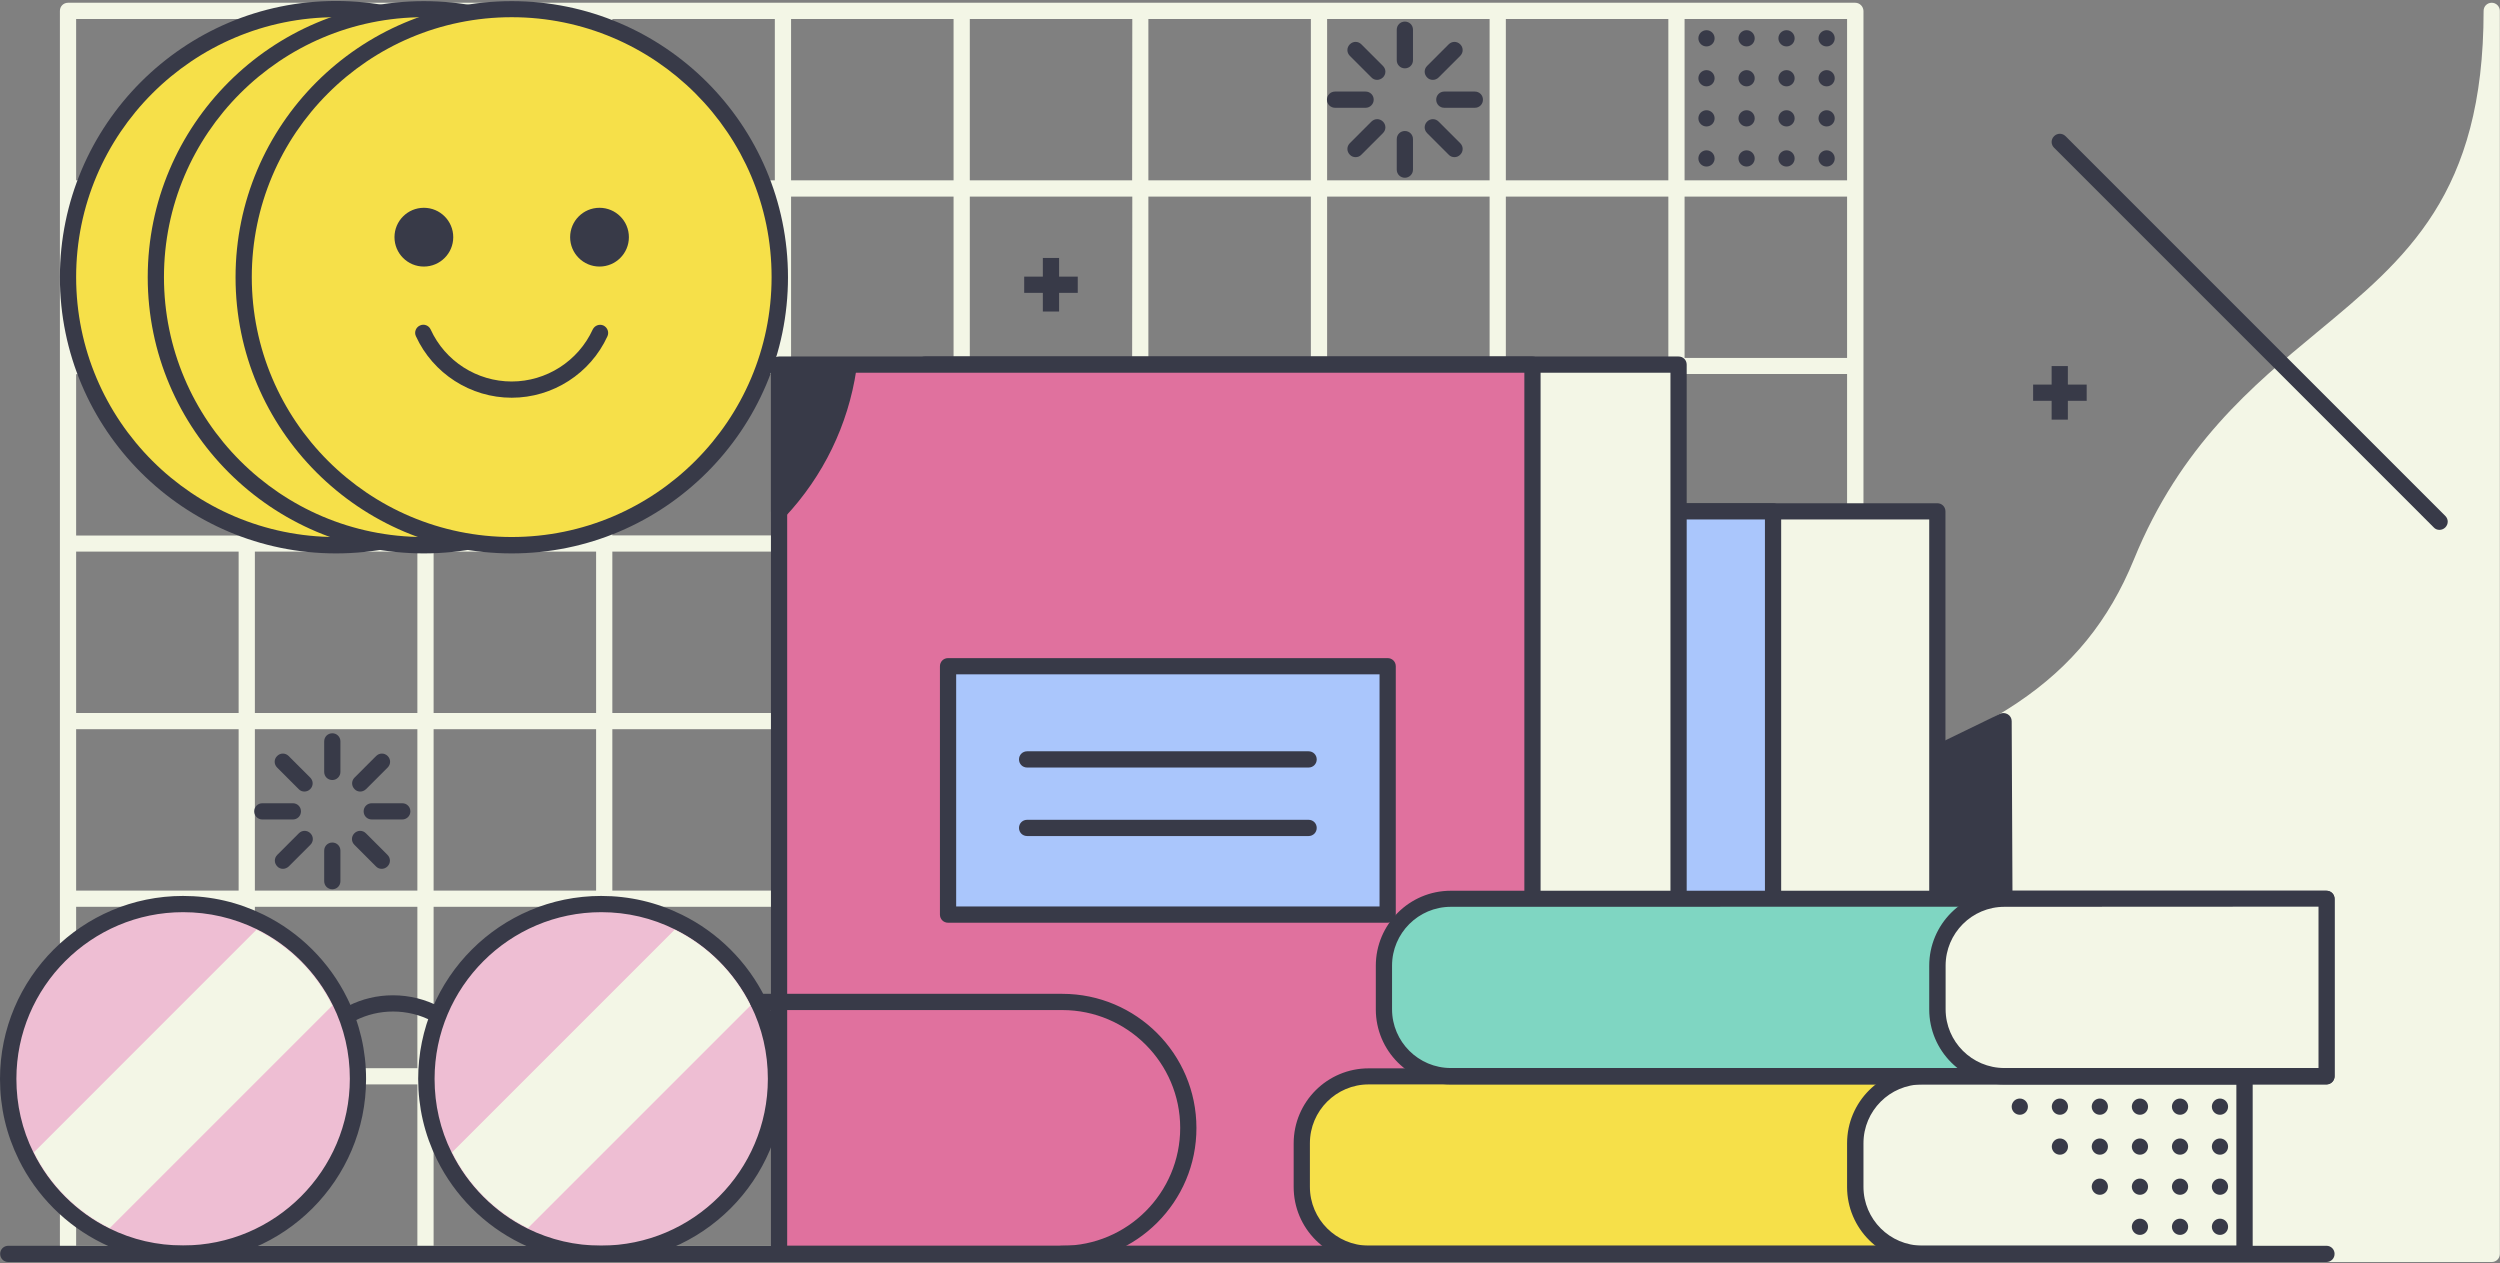 <?xml version="1.0" encoding="UTF-8"?>
<svg width="1540px" height="778px" viewBox="0 0 1540 778" version="1.1" xmlns="http://www.w3.org/2000/svg" xmlns:xlink="http://www.w3.org/1999/xlink">
    <rect x="0" y="0" width="1540" height="778" fill="#808080" stroke="none"/>
    <!-- Generator: Sketch 59.1 (86144) - https://sketch.com -->
    <title>library</title>
    <desc>Created with Sketch.</desc>
    <g id="Page-1" stroke="none" stroke-width="1" fill="none" fill-rule="evenodd">
        <g id="library" transform="translate(-190, -151)">
            <g id="Group" transform="translate(190, 151)">
                <path d="M1534.9,1.7 C1532.1,1.7 1529.9,3.9 1529.9,6.7 C1529.9,119.8 1482.4,159.1 1427.3,204.7 C1387.8,237.4 1343.1,274.4 1314.5,344.6 C1299.1,382.3 1276.3,410.4 1242.6,433 C1212.7,453.1 1177.5,466.2 1143.5,479 C1043,516.6 939,555.6 939,772.4 C939,775.2 941.2,777.4 944,777.4 L1534.9,777.4 C1537.7,777.4 1539.9,775.2 1539.9,772.4 L1539.9,6.7 C1539.9,4 1537.7,1.7 1534.9,1.7 Z" id="Path" fill="#F3F6E6" fill-rule="nonzero"></path>
                <path d="M1239.2,444.2 C1239.2,442.5 1238.3,440.9 1236.8,440 C1235.3,439.1 1233.5,439 1232,439.7 L1180.3,464.8 C1178.6,465.6 1177.5,467.4 1177.5,469.3 L1177.5,556.9 C1177.5,558.3 1178.1,559.6 1179.1,560.5 C1180,561.4 1181.3,561.9 1182.5,561.9 C1182.6,561.9 1182.7,561.9 1182.8,561.9 L1235,558.6 C1237.6,558.4 1239.7,556.2 1239.7,553.6 L1239.2,444.2 Z" id="Path" fill="#383A48" fill-rule="nonzero"></path>
                <path d="M1142.8,1.7 L1032.7,1.7 L922.6,1.7 L812.5,1.7 L702.4,1.7 L592.4,1.7 L482.3,1.7 L372.2,1.7 L262.1,1.7 L152,1.7 L41.9,1.7 C39.1,1.7 36.9,3.9 36.9,6.7 L36.9,116.1 L36.9,225.5 L36.9,334.9 L36.9,444.3 L36.9,553.7 L36.9,663 L36.9,772.4 C36.9,775.2 39.1,777.4 41.9,777.4 L152,777.4 L262.1,777.4 L372.2,777.4 L482.3,777.4 L592.4,777.4 L702.5,777.4 L812.6,777.4 L922.7,777.4 L1032.8,777.4 L1142.9,777.4 C1145.7,777.4 1147.9,775.2 1147.9,772.4 L1147.9,663 L1147.9,553.6 L1147.9,444.2 L1147.9,334.8 L1147.9,225.5 L1147.9,116.1 L1147.9,6.7 C1147.8,4 1145.6,1.7 1142.8,1.7 Z M1137.8,220.5 L1037.7,220.5 L1037.7,121.1 L1137.8,121.1 L1137.8,220.5 Z M1137.8,329.8 L1037.7,329.8 L1037.7,230.4 L1137.8,230.4 L1137.8,329.8 Z M1137.8,439.2 L1037.7,439.2 L1037.7,339.8 L1137.8,339.8 L1137.8,439.2 Z M1137.8,548.6 L1037.7,548.6 L1037.7,449.2 L1137.8,449.2 L1137.8,548.6 Z M46.9,449.2 L147,449.2 L147,548.6 L46.9,548.6 L46.9,449.2 Z M46.9,339.8 L147,339.8 L147,439.2 L46.9,439.2 L46.9,339.8 Z M46.9,230.5 L147,230.5 L147,329.9 L46.9,329.9 L46.9,230.5 Z M157,339.8 L257.1,339.8 L257.1,439.2 L157,439.2 L157,339.8 Z M267.1,339.8 L367.2,339.8 L367.2,439.2 L267.1,439.2 L267.1,339.8 Z M377.2,339.8 L477.3,339.8 L477.3,439.2 L377.2,439.2 L377.2,339.8 Z M487.3,339.8 L587.4,339.8 L587.4,439.2 L487.3,439.2 L487.3,339.8 Z M597.4,339.8 L697.5,339.8 L697.5,439.2 L597.4,439.2 L597.4,339.8 Z M707.4,339.8 L807.5,339.8 L807.5,439.2 L707.4,439.2 L707.4,339.8 Z M817.5,339.8 L917.6,339.8 L917.6,439.2 L817.5,439.2 L817.5,339.8 L817.5,339.8 Z M927.6,339.8 L1027.7,339.8 L1027.7,439.2 L927.6,439.2 L927.6,339.8 Z M1027.7,329.8 L927.6,329.8 L927.6,230.4 L1027.7,230.4 L1027.7,329.8 Z M917.6,329.8 L817.5,329.8 L817.5,230.4 L917.6,230.4 L917.6,329.8 Z M807.5,329.8 L707.4,329.8 L707.4,230.4 L807.5,230.4 L807.5,329.8 Z M697.4,329.8 L597.4,329.8 L597.4,230.4 L697.5,230.4 L697.4,329.8 L697.4,329.8 Z M587.4,329.8 L487.3,329.8 L487.3,230.4 L587.4,230.4 L587.4,329.8 L587.4,329.8 Z M477.3,329.8 L377.2,329.8 L377.2,230.4 L477.3,230.4 L477.3,329.8 L477.3,329.8 Z M367.2,329.8 L267.1,329.8 L267.1,230.4 L367.2,230.4 L367.2,329.8 Z M257.1,329.8 L157,329.8 L157,230.4 L257.1,230.4 L257.1,329.8 Z M157,449.2 L257.1,449.2 L257.1,548.6 L157,548.6 L157,449.2 Z M267.1,449.2 L367.2,449.2 L367.2,548.6 L267.1,548.6 L267.1,449.2 Z M377.2,449.2 L477.3,449.2 L477.3,548.6 L377.2,548.6 L377.2,449.2 Z M487.3,449.2 L587.4,449.2 L587.4,548.6 L487.3,548.6 L487.3,449.2 Z M597.4,449.2 L697.5,449.2 L697.5,548.6 L597.4,548.6 L597.4,449.2 Z M707.4,449.2 L807.5,449.2 L807.5,548.6 L707.4,548.6 L707.4,449.2 Z M817.5,449.2 L917.6,449.2 L917.6,548.6 L817.5,548.6 L817.5,449.2 L817.5,449.2 Z M927.6,449.2 L1027.7,449.2 L1027.7,548.6 L927.6,548.6 L927.6,449.2 Z M1027.7,220.5 L927.6,220.5 L927.6,121.1 L1027.7,121.1 L1027.7,220.5 Z M917.6,220.5 L817.5,220.5 L817.5,121.1 L917.6,121.1 L917.6,220.5 Z M807.5,220.5 L707.4,220.5 L707.4,121.1 L807.5,121.1 L807.5,220.5 Z M697.4,220.5 L597.4,220.5 L597.4,121.1 L697.5,121.1 L697.4,220.5 L697.4,220.5 Z M587.4,220.5 L487.3,220.5 L487.3,121.1 L587.4,121.1 L587.4,220.5 L587.4,220.5 Z M477.3,220.5 L377.2,220.5 L377.2,121.1 L477.3,121.1 L477.3,220.5 L477.3,220.5 Z M367.2,220.5 L267.1,220.5 L267.1,121.1 L367.2,121.1 L367.2,220.5 Z M257.1,220.5 L157,220.5 L157,121.1 L257.1,121.1 L257.1,220.5 Z M147,220.5 L46.9,220.5 L46.9,121.1 L147,121.1 L147,220.5 Z M46.9,558.6 L147,558.6 L147,658 L46.9,658 L46.9,558.6 Z M157,558.6 L257.1,558.6 L257.1,658 L157,658 L157,558.6 Z M267.1,558.6 L367.2,558.6 L367.2,658 L267.1,658 L267.1,558.6 Z M377.2,558.6 L477.3,558.6 L477.3,658 L377.2,658 L377.2,558.6 Z M487.3,558.6 L587.4,558.6 L587.4,658 L487.3,658 L487.3,558.6 Z M597.4,558.6 L697.5,558.6 L697.5,658 L597.4,658 L597.4,558.6 Z M707.4,558.6 L807.5,558.6 L807.5,658 L707.4,658 L707.4,558.6 Z M817.5,558.6 L917.6,558.6 L917.6,658 L817.5,658 L817.5,558.6 L817.5,558.6 Z M927.6,558.6 L1027.7,558.6 L1027.7,658 L927.6,658 L927.6,558.6 Z M1037.7,558.6 L1137.8,558.6 L1137.8,658 L1037.7,658 L1037.7,558.6 Z M1137.8,111.1 L1037.7,111.1 L1037.7,11.7 L1137.8,11.7 L1137.8,111.1 Z M1027.7,111.1 L927.6,111.1 L927.6,11.7 L1027.7,11.7 L1027.7,111.1 Z M917.6,111.1 L817.5,111.1 L817.5,11.7 L917.6,11.7 L917.6,111.1 Z M807.5,111.1 L707.4,111.1 L707.4,11.7 L807.5,11.7 L807.5,111.1 Z M697.4,111.1 L597.4,111.1 L597.4,11.7 L697.5,11.7 L697.4,111.1 L697.4,111.1 Z M587.4,111.1 L487.3,111.1 L487.3,11.7 L587.4,11.7 L587.4,111.1 L587.4,111.1 Z M477.3,111.1 L377.2,111.1 L377.2,11.7 L477.3,11.7 L477.3,111.1 L477.3,111.1 Z M367.2,111.1 L267.1,111.1 L267.1,11.7 L367.2,11.7 L367.2,111.1 Z M257.1,111.1 L157,111.1 L157,11.7 L257.1,11.7 L257.1,111.1 Z M46.9,11.7 L147,11.7 L147,111.1 L46.9,111.1 L46.9,11.7 Z M46.9,668 L147,668 L147,767.4 L46.9,767.4 L46.9,668 Z M157,668 L257.1,668 L257.1,767.4 L157,767.4 L157,668 Z M267.1,668 L367.2,668 L367.2,767.4 L267.1,767.4 L267.1,668 Z M377.2,668 L477.3,668 L477.3,767.4 L377.2,767.4 L377.2,668 Z M487.3,668 L587.4,668 L587.4,767.4 L487.3,767.4 L487.3,668 Z M597.4,668 L697.5,668 L697.5,767.4 L597.4,767.4 L597.4,668 Z M707.4,668 L807.5,668 L807.5,767.4 L707.4,767.4 L707.4,668 Z M817.5,668 L917.6,668 L917.6,767.4 L817.5,767.4 L817.5,668 L817.5,668 Z M927.6,668 L1027.7,668 L1027.7,767.4 L927.6,767.4 L927.6,668 Z M1137.8,767.4 L1037.7,767.4 L1037.7,668 L1137.8,668 L1137.8,767.4 Z" id="Shape" fill="#F3F6E6" fill-rule="nonzero"></path>
                <g transform="translate(611, 310)" fill-rule="nonzero">
                    <g transform="translate(90, 0)">
                        <rect id="Rectangle" fill="#F3F6E6" x="5.8" y="5" width="486.6" height="457.3"></rect>
                        <path d="M492.4,467.4 L5.8,467.4 C3,467.4 0.8,465.2 0.8,462.4 L0.8,5 C0.8,2.2 3,0 5.8,0 L492.4,0 C495.2,0 497.4,2.2 497.4,5 L497.4,462.3 C497.4,465.1 495.2,467.4 492.4,467.4 Z M10.8,457.4 L487.4,457.4 L487.4,10 L10.8,10 L10.8,457.4 Z" id="Shape" fill="#383A48"></path>
                    </g>
                    <g>
                        <rect id="Rectangle" fill="#AAC6FC" x="5.9" y="5" width="475.3" height="457.3"></rect>
                        <path d="M481.2,467.4 L5.9,467.4 C3.1,467.4 0.9,465.2 0.9,462.4 L0.9,5 C0.9,2.2 3.1,0 5.9,0 L481.2,0 C484,0 486.2,2.2 486.2,5 L486.2,462.3 C486.2,465.1 484,467.4 481.2,467.4 Z M10.9,457.4 L476.2,457.4 L476.2,10 L10.9,10 L10.9,457.4 Z" id="Shape" fill="#383A48"></path>
                    </g>
                    <g transform="translate(105, 95)">
                        <rect id="Rectangle" fill="#E0719E" x="5" y="5.4" width="270.8" height="153"></rect>
                        <path d="M275.8,163.4 L5,163.4 C2.2,163.4 0,161.2 0,158.4 L0,5.4 C0,2.6 2.2,0.4 5,0.4 L275.8,0.4 C278.6,0.4 280.8,2.6 280.8,5.4 L280.8,158.4 C280.8,161.1 278.6,163.4 275.8,163.4 Z M10,153.4 L270.8,153.4 L270.8,10.4 L10,10.4 L10,153.4 Z" id="Shape" fill="#383A48"></path>
                    </g>
                    <path d="M332.1,162.8 L158.7,162.8 C155.9,162.8 153.7,160.6 153.7,157.8 C153.7,155 155.9,152.8 158.7,152.8 L332.1,152.8 C334.9,152.8 337.1,155 337.1,157.8 C337.1,160.6 334.9,162.8 332.1,162.8 Z" id="Path" fill="#383A48"></path>
                    <path d="M332.1,205 L158.7,205 C155.9,205 153.7,202.8 153.7,200 C153.7,197.2 155.9,195 158.7,195 L332.1,195 C334.9,195 337.1,197.2 337.1,200 C337.1,202.8 334.9,205 332.1,205 Z" id="Path" fill="#383A48"></path>
                </g>
                <g transform="translate(474, 219)" fill-rule="nonzero">
                    <g transform="translate(90, 0)">
                        <rect id="Rectangle" fill="#F3F6E6" x="5.8" y="5.6" width="464.2" height="547.8"></rect>
                        <path d="M470,558.4 L5.8,558.4 C3,558.4 0.8,556.2 0.8,553.4 L0.8,5.6 C0.8,2.8 3,0.6 5.8,0.6 L470,0.6 C472.8,0.6 475,2.8 475,5.6 L475,553.4 C475,556.1 472.7,558.4 470,558.4 Z M10.8,548.4 L465,548.4 L465,10.6 L10.8,10.6 L10.8,548.4 Z" id="Shape" fill="#383A48"></path>
                    </g>
                    <g>
                        <rect id="Rectangle" fill="#E0719E" x="5.9" y="5.6" width="464.2" height="547.8"></rect>
                        <path d="M470,558.4 L5.9,558.4 C3.1,558.4 0.9,556.2 0.9,553.4 L0.9,5.6 C0.9,2.8 3.1,0.6 5.9,0.6 L470,0.6 C472.8,0.6 475,2.8 475,5.6 L475,553.4 C475,556.1 472.8,558.4 470,558.4 Z M10.9,548.4 L465,548.4 L465,10.6 L10.9,10.6 L10.9,548.4 Z" id="Shape" fill="#383A48"></path>
                    </g>
                    <g transform="translate(105, 186)">
                        <rect id="Rectangle" fill="#AAC6FC" x="5" y="5.4" width="270.8" height="153"></rect>
                        <path d="M275.8,163.4 L5,163.4 C2.2,163.4 0,161.2 0,158.4 L0,5.4 C0,2.6 2.2,0.4 5,0.4 L275.8,0.4 C278.6,0.4 280.8,2.6 280.8,5.4 L280.8,158.4 C280.8,161.1 278.6,163.4 275.8,163.4 Z M10,153.4 L270.8,153.4 L270.8,10.4 L10,10.4 L10,153.4 Z" id="Shape" fill="#383A48"></path>
                    </g>
                    <path d="M332.1,253.8 L158.7,253.8 C155.9,253.8 153.7,251.6 153.7,248.8 C153.7,246 155.9,243.8 158.7,243.8 L332.1,243.8 C334.9,243.8 337.1,246 337.1,248.8 C337.1,251.6 334.9,253.8 332.1,253.8 Z" id="Path" fill="#383A48"></path>
                    <path d="M332.1,296 L158.7,296 C155.9,296 153.7,293.8 153.7,291 C153.7,288.2 155.9,286 158.7,286 L332.1,286 C334.9,286 337.1,288.2 337.1,291 C337.1,293.8 334.9,296 332.1,296 Z" id="Path" fill="#383A48"></path>
                </g>
                <g transform="translate(0, 551)" fill-rule="nonzero">
                    <g transform="translate(257, 0)">
                        <path d="M221.1,113.6 C221.1,173.1 172.9,221.3 113.4,221.3 C96.3,221.3 80.2,217.3 65.9,210.3 C44.6,199.8 27.3,182.5 16.8,161.2 C9.7,146.9 5.8,130.7 5.8,113.7 C5.8,54.2 54,6 113.5,6 C130.6,6 146.7,10 161.1,17 C182.4,27.5 199.7,44.8 210.2,66.1 C217.2,80.4 221.1,96.6 221.1,113.6 Z" id="Path" fill="#EEBED3"></path>
                        <path d="M113.4,226.4 C95.9,226.4 79.2,222.5 63.6,214.8 C41.4,203.9 23.2,185.6 12.2,163.4 C4.5,147.8 0.6,131.1 0.6,113.6 C0.6,51.4 51.2,0.9 113.3,0.9 C130.8,0.9 147.5,4.8 163.1,12.5 C185.3,23.4 203.6,41.7 214.5,63.9 C222.2,79.5 226.1,96.2 226.1,113.7 C226.1,175.8 175.6,226.4 113.4,226.4 Z M113.4,10.9 C56.8,10.9 10.7,57 10.7,113.6 C10.7,129.5 14.2,144.8 21.2,158.9 C31.2,179.1 47.8,195.8 68,205.8 C82.2,212.8 97.4,216.3 113.3,216.3 C169.9,216.3 216,170.2 216,113.6 C216,97.7 212.5,82.4 205.5,68.3 C195.5,48.1 178.9,31.4 158.7,21.5 C144.6,14.5 129.3,10.9 113.4,10.9 Z" id="Shape" fill="#383A48"></path>
                    </g>
                    <g>
                        <path d="M220.5,113.6 C220.5,173.1 172.3,221.3 112.8,221.3 C95.7,221.3 79.6,217.3 65.2,210.3 C43.9,199.8 26.6,182.5 16.1,161.2 C9,146.9 5.1,130.7 5.1,113.6 C5.1,54.1 53.3,5.9 112.8,5.9 C129.9,5.9 146,9.9 160.4,16.9 C181.7,27.4 199,44.7 209.5,66 C216.6,80.4 220.5,96.6 220.5,113.6 Z" id="Path" fill="#EEBED3"></path>
                        <path d="M112.8,226.4 C95.3,226.4 78.6,222.5 63,214.8 C40.8,203.9 22.5,185.6 11.6,163.4 C3.9,147.8 0,131.1 0,113.6 C0,51.4 50.6,0.9 112.7,0.9 C130.2,0.9 146.9,4.8 162.5,12.5 C184.7,23.4 203,41.7 213.9,63.9 C221.6,79.5 225.5,96.2 225.5,113.7 C225.5,175.8 175,226.4 112.8,226.4 Z M112.8,10.9 C56.2,10.9 10.1,57 10.1,113.6 C10.1,129.5 13.6,144.8 20.6,158.9 C30.6,179.1 47.2,195.8 67.4,205.7 C81.6,212.7 96.8,216.2 112.8,216.2 C169.4,216.2 215.5,170.1 215.5,113.5 C215.5,97.6 212,82.3 205,68.2 C195,48 178.4,31.3 158.2,21.4 C144,14.5 128.7,10.9 112.8,10.9 Z" id="Shape" fill="#383A48"></path>
                    </g>
                    <path d="M462.3,68.4 L325.2,205.5 C305,195.5 288.5,179.1 278.5,158.8 L415.6,21.7 C435.9,31.7 452.3,48.2 462.3,68.4 Z" id="Path" fill="#F3F6E6"></path>
                    <path d="M204.7,68.4 L67.6,205.5 C47.4,195.5 30.9,179.1 20.9,158.8 L158,21.7 C178.3,31.7 194.7,48.2 204.7,68.4 Z" id="Path" fill="#F3F6E6"></path>
                    <path d="M268.7,78.7 C267.9,78.7 267.1,78.5 266.3,78.1 C258.9,74.1 250.5,72.1 242.1,72.1 C233.9,72.1 226.1,74 218.9,77.6 C216.4,78.8 213.4,77.9 212.2,75.4 C211,72.9 211.9,69.9 214.4,68.7 C223,64.3 232.4,62.1 242.1,62.1 C252.2,62.1 262.2,64.6 271,69.3 C273.4,70.6 274.4,73.6 273.1,76.1 C272.2,77.8 270.4,78.7 268.7,78.7 Z" id="Path" fill="#383A48"></path>
                    <path d="M654.4,226.4 L653.9,226.4 C651.1,226.4 648.9,224.2 648.9,221.4 C648.9,218.6 651.1,216.4 653.9,216.4 L654.4,216.4 C694.5,216.4 727,183.8 727,143.8 C727,103.8 694.4,71.2 654.4,71.2 L467.1,71.2 C464.3,71.2 462.1,69 462.1,66.2 C462.1,63.4 464.3,61.2 467.1,61.2 L654.4,61.2 C700,61.2 737,98.3 737,143.8 C737.1,189.3 700,226.4 654.4,226.4 Z" id="Path" fill="#383A48"></path>
                </g>
                <g transform="translate(796, 658)" fill-rule="nonzero">
                    <g>
                        <path d="M586.5,5 L47.1,5 C24.3,5 5.9,23.5 5.9,46.2 L5.9,73.1 C5.9,95.9 24.4,114.3 47.1,114.3 L586.5,114.3 L586.5,5 Z" id="Path" fill="#F6E049"></path>
                        <path d="M586.5,119.4 L47.1,119.4 C21.6,119.4 0.9,98.7 0.9,73.2 L0.9,46.3 C0.9,20.8 21.6,0.1 47.1,0.1 L586.5,0.1 C589.3,0.1 591.5,2.3 591.5,5.1 L591.5,114.5 C591.5,117.1 589.3,119.4 586.5,119.4 Z M47.1,10 C27.1,10 10.9,26.3 10.9,46.2 L10.9,73.1 C10.9,93.1 27.2,109.3 47.1,109.3 L581.5,109.3 L581.5,10 L47.1,10 Z" id="Shape" fill="#383A48"></path>
                    </g>
                    <g transform="translate(341, 0)">
                        <path d="M245.5,5 L47,5 C24.2,5 5.8,23.5 5.8,46.2 L5.8,73.1 C5.8,95.9 24.3,114.3 47,114.3 L245.5,114.3 L245.5,5 Z" id="Path" fill="#F3F6E6"></path>
                        <path d="M245.5,119.4 L47,119.4 C21.5,119.4 0.8,98.7 0.8,73.2 L0.8,46.3 C0.8,20.8 21.5,0.1 47,0.1 L245.5,0.1 C248.3,0.1 250.5,2.3 250.5,5.1 L250.5,114.5 C250.5,117.1 248.3,119.4 245.5,119.4 Z M47.1,10 C27.1,10 10.9,26.3 10.9,46.2 L10.9,73.1 C10.9,93.1 27.2,109.3 47.1,109.3 L240.6,109.3 L240.6,10 L47.1,10 Z" id="Shape" fill="#383A48"></path>
                    </g>
                    <g transform="translate(443, 18)" fill="#383A48" id="Oval">
                        <circle cx="128.5" cy="5.7" r="5"></circle>
                        <circle cx="128.5" cy="30.3" r="5"></circle>
                        <circle cx="128.5" cy="55" r="5"></circle>
                        <circle cx="128.5" cy="79.7" r="5"></circle>
                        <circle cx="103.9" cy="5.7" r="5"></circle>
                        <circle cx="103.9" cy="30.3" r="5"></circle>
                        <circle cx="103.9" cy="55" r="5"></circle>
                        <circle cx="103.9" cy="79.7" r="5"></circle>
                        <circle cx="79.2" cy="5.7" r="5"></circle>
                        <circle cx="79.2" cy="30.3" r="5"></circle>
                        <circle cx="79.2" cy="55" r="5"></circle>
                        <circle cx="79.2" cy="79.7" r="5"></circle>
                        <circle cx="54.5" cy="5.7" r="5"></circle>
                        <circle cx="54.5" cy="30.3" r="5"></circle>
                        <circle cx="54.5" cy="55" r="5"></circle>
                        <circle cx="29.9" cy="5.7" r="5"></circle>
                        <circle cx="29.9" cy="30.3" r="5"></circle>
                        <circle cx="5.2" cy="5.7" r="5"></circle>
                    </g>
                </g>
                <g transform="translate(847, 548)" fill-rule="nonzero">
                    <g>
                        <path d="M586.1,5.6 L46.7,5.6 C23.9,5.6 5.5,24.1 5.5,46.8 L5.5,73.7 C5.5,96.5 24,114.9 46.7,114.9 L586.1,114.9 L586.1,5.6 Z" id="Path" fill="#7FD6C2"></path>
                        <path d="M586.1,120 L46.7,120 C21.2,120 0.5,99.3 0.5,73.8 L0.5,46.9 C0.5,21.4 21.2,0.7 46.7,0.7 L586.1,0.7 C588.9,0.7 591.1,2.9 591.1,5.7 L591.1,115 C591.1,117.7 588.9,120 586.1,120 Z M46.7,10.6 C26.7,10.6 10.5,26.9 10.5,46.8 L10.5,73.7 C10.5,93.7 26.8,109.9 46.7,109.9 L581.1,109.9 L581.1,10.5 L46.7,10.6 L46.7,10.6 Z" id="Shape" fill="#383A48"></path>
                    </g>
                    <g transform="translate(341, 0)">
                        <path d="M245.1,5.6 L46.6,5.6 C23.8,5.6 5.4,24.1 5.4,46.8 L5.4,73.7 C5.4,96.5 23.9,114.9 46.6,114.9 L245.1,114.9 L245.1,5.6 Z" id="Path" fill="#F3F6E6"></path>
                        <path d="M245.1,120 L46.6,120 C21.1,120 0.4,99.3 0.4,73.8 L0.4,46.9 C0.4,21.4 21.1,0.7 46.6,0.7 L245.1,0.7 C247.9,0.7 250.1,2.9 250.1,5.7 L250.1,115 C250.1,117.7 247.9,120 245.1,120 Z M46.7,10.6 C26.7,10.6 10.5,26.9 10.5,46.8 L10.5,73.7 C10.5,93.7 26.8,109.9 46.7,109.9 L240.2,109.9 L240.2,10.5 L46.7,10.6 L46.7,10.6 Z" id="Shape" fill="#383A48"></path>
                    </g>
                </g>
                <g transform="translate(36, 0)" fill-rule="nonzero">
                    <g>
                        <circle id="Oval" fill="#F6E049" cx="171" cy="170.8" r="165.1"></circle>
                        <path d="M171,340.9 C77.2,340.9 0.9,264.6 0.9,170.8 C0.9,77 77.2,0.6 171,0.6 C264.8,0.6 341.2,77 341.2,170.8 C341.2,264.6 264.9,340.9 171,340.9 Z M171,10.6 C82.7,10.6 10.9,82.4 10.9,170.7 C10.9,259 82.7,330.8 171,330.8 C259.3,330.8 331.1,259 331.1,170.7 C331.2,82.5 259.3,10.6 171,10.6 Z" id="Shape" fill="#383A48"></path>
                    </g>
                    <g transform="translate(98, 128)" fill="#383A48">
                        <circle id="Oval" cx="18.9" cy="18.1" r="18.1"></circle>
                        <circle id="Oval" cx="127.1" cy="18.1" r="18.1"></circle>
                        <path d="M73,117 C47.7,117 24.5,102.1 14,79.1 C12.8,76.6 14,73.6 16.5,72.5 C19,71.3 22,72.5 23.1,75 C32,94.5 51.6,107 73,107 C94.4,107 114,94.4 122.9,75 C124.1,72.5 127,71.4 129.5,72.5 C132,73.7 133.1,76.6 132,79.1 C121.5,102.1 98.3,117 73,117 Z" id="Path"></path>
                    </g>
                </g>
                <g transform="translate(91, 0)" fill-rule="nonzero">
                    <g>
                        <circle id="Oval" fill="#F6E049" cx="170.1" cy="170.8" r="165.1"></circle>
                        <path d="M170.1,340.9 C76.3,340.9 0,264.6 0,170.8 C0,77 76.3,0.7 170.1,0.7 C263.9,0.7 340.3,77 340.3,170.8 C340.3,264.6 263.9,340.9 170.1,340.9 Z M170.1,10.6 C81.8,10.6 10,82.4 10,170.7 C10,259 81.8,330.8 170.1,330.8 C258.4,330.8 330.2,259 330.2,170.7 C330.3,82.5 258.4,10.6 170.1,10.6 Z" id="Shape" fill="#383A48"></path>
                    </g>
                    <g transform="translate(97, 125)" fill="#383A48">
                        <circle id="Oval" cx="19" cy="21.1" r="18.1"></circle>
                        <circle id="Oval" transform="translate(127.213, 21.099) rotate(-80.782) translate(-127.213, -21.099) " cx="127.213" cy="21.099" r="18.1"></circle>
                        <path d="M73.1,120 C47.8,120 24.6,105.1 14.1,82.1 C12.9,79.6 14.1,76.6 16.6,75.5 C19.1,74.3 22.1,75.5 23.2,78 C32.1,97.5 51.7,110 73.1,110 C94.5,110 114.1,97.4 123,78 C124.2,75.5 127.1,74.4 129.6,75.5 C132.1,76.7 133.2,79.6 132.1,82.1 C121.6,105.1 98.4,120 73.1,120 Z" id="Path"></path>
                    </g>
                </g>
                <g transform="translate(145, 0)" fill-rule="nonzero">
                    <g>
                        <circle id="Oval" fill="#F6E049" cx="170.2" cy="170.8" r="165.1"></circle>
                        <path d="M170.2,340.9 C76.4,340.9 0.1,264.6 0.1,170.8 C0.1,77 76.4,0.7 170.2,0.7 C264,0.7 340.4,77 340.4,170.8 C340.4,264.6 264,340.9 170.2,340.9 Z M170.2,10.6 C81.9,10.6 10.1,82.4 10.1,170.7 C10.1,259 81.9,330.8 170.2,330.8 C258.5,330.8 330.3,259 330.3,170.7 C330.4,82.5 258.5,10.6 170.2,10.6 Z" id="Shape" fill="#383A48"></path>
                    </g>
                    <path d="M381.3,223.9 C380.3,222.8 379,222.2 377.5,222.2 L334.9,222.2 C332.1,222.2 329.9,224.4 329.9,227.2 L329.9,315 C329.9,317.1 331.2,318.9 333.1,319.7 C333.7,319.9 334.3,320 334.9,320 C336.3,320 337.6,319.4 338.6,318.4 C362.2,293.2 377.4,261.8 382.5,227.9 C382.7,226.5 382.2,225 381.3,223.9 Z" id="Path" fill="#383A48"></path>
                    <g transform="translate(98, 128)" fill="#383A48">
                        <circle id="Oval" cx="18.1" cy="18.1" r="18.1"></circle>
                        <circle id="Oval" cx="126.3" cy="18.1" r="18.1"></circle>
                        <path d="M72.2,117 C46.9,117 23.7,102.1 13.2,79.1 C12,76.6 13.2,73.6 15.7,72.5 C18.2,71.3 21.2,72.5 22.3,75 C31.2,94.5 50.8,107 72.2,107 C93.6,107 113.2,94.4 122.1,75 C123.3,72.5 126.2,71.4 128.7,72.5 C131.2,73.7 132.3,76.6 131.2,79.1 C120.7,102.1 97.5,117 72.2,117 Z" id="Path"></path>
                    </g>
                </g>
                <path d="M1502.7,326.4 C1501.4,326.4 1500.1,325.9 1499.2,324.9 L1265.3,91 C1263.3,89 1263.3,85.9 1265.3,83.9 C1267.3,81.9 1270.4,81.9 1272.4,83.9 L1506.3,317.8 C1508.3,319.8 1508.3,322.9 1506.3,324.9 C1505.3,325.9 1504,326.4 1502.7,326.4 Z" id="Path" fill="#383A48" fill-rule="nonzero"></path>
                <g transform="translate(817, 13)" fill="#383A48" fill-rule="nonzero" id="Path">
                    <path d="M48.4,29.1 C45.6,29.1 43.4,26.9 43.4,24.1 L43.4,5.3 C43.4,2.5 45.6,0.3 48.4,0.3 C51.2,0.3 53.4,2.5 53.4,5.3 L53.4,24.1 C53.4,26.9 51.2,29.1 48.4,29.1 Z"></path>
                    <path d="M48.4,96.5 C45.6,96.5 43.4,94.3 43.4,91.5 L43.4,72.7 C43.4,69.9 45.6,67.7 48.4,67.7 C51.2,67.7 53.4,69.9 53.4,72.7 L53.4,91.5 C53.4,94.2 51.2,96.5 48.4,96.5 Z"></path>
                    <path d="M24.2,53.4 L5.4,53.4 C2.6,53.4 0.4,51.2 0.4,48.4 C0.4,45.6 2.6,43.4 5.4,43.4 L24.2,43.4 C27,43.4 29.2,45.6 29.2,48.4 C29.2,51.2 26.9,53.4 24.2,53.4 Z"></path>
                    <path d="M91.5,53.4 L72.7,53.4 C69.9,53.4 67.7,51.2 67.7,48.4 C67.7,45.6 69.9,43.4 72.7,43.4 L91.5,43.4 C94.3,43.4 96.5,45.6 96.5,48.4 C96.5,51.2 94.3,53.4 91.5,53.4 Z"></path>
                    <path d="M31.3,36.2 C30,36.2 28.7,35.7 27.8,34.7 L14.5,21.4 C12.5,19.4 12.5,16.3 14.5,14.3 C16.5,12.3 19.6,12.3 21.6,14.3 L34.9,27.6 C36.9,29.6 36.9,32.7 34.9,34.7 C33.8,35.7 32.5,36.2 31.3,36.2 Z"></path>
                    <path d="M78.9,83.8 C77.6,83.8 76.3,83.3 75.4,82.3 L62.1,69 C60.1,67 60.1,63.9 62.1,61.9 C64.1,59.9 67.2,59.9 69.2,61.9 L82.5,75.2 C84.5,77.2 84.5,80.3 82.5,82.3 C81.4,83.4 80.2,83.8 78.9,83.8 Z"></path>
                    <path d="M18,83.8 C16.7,83.8 15.4,83.3 14.5,82.3 C12.5,80.3 12.5,77.2 14.5,75.2 L27.8,61.9 C29.8,59.9 32.9,59.9 34.9,61.9 C36.9,63.9 36.9,67 34.9,69 L21.6,82.3 C20.6,83.4 19.3,83.8 18,83.8 Z"></path>
                    <path d="M65.6,36.2 C64.3,36.2 63,35.7 62.1,34.7 C60.1,32.7 60.1,29.6 62.1,27.6 L75.4,14.3 C77.4,12.3 80.5,12.3 82.5,14.3 C84.5,16.3 84.5,19.4 82.5,21.4 L69.2,34.7 C68.2,35.7 66.9,36.2 65.6,36.2 Z"></path>
                </g>
                <g transform="translate(156, 451)" fill="#383A48" fill-rule="nonzero" id="Path">
                    <path d="M48.7,29.5 C45.9,29.5 43.7,27.3 43.7,24.5 L43.7,5.7 C43.7,2.9 45.9,0.7 48.7,0.7 C51.5,0.7 53.7,2.9 53.7,5.7 L53.7,24.5 C53.7,27.2 51.5,29.5 48.7,29.5 Z"></path>
                    <path d="M48.7,96.8 C45.9,96.8 43.7,94.6 43.7,91.8 L43.7,73 C43.7,70.2 45.9,68 48.7,68 C51.5,68 53.7,70.2 53.7,73 L53.7,91.8 C53.7,94.6 51.5,96.8 48.7,96.8 Z"></path>
                    <path d="M24.4,53.8 L5.6,53.8 C2.8,53.8 0.6,51.6 0.6,48.8 C0.6,46 2.8,43.8 5.6,43.8 L24.4,43.8 C27.2,43.8 29.4,46 29.4,48.8 C29.4,51.6 27.2,53.8 24.4,53.8 Z"></path>
                    <path d="M91.8,53.8 L73,53.8 C70.2,53.8 68,51.6 68,48.8 C68,46 70.2,43.8 73,43.8 L91.8,43.8 C94.6,43.8 96.8,46 96.8,48.8 C96.8,51.6 94.5,53.8 91.8,53.8 Z"></path>
                    <path d="M31.5,36.6 C30.2,36.6 28.9,36.1 28,35.1 L14.7,21.8 C12.7,19.8 12.7,16.7 14.7,14.7 C16.7,12.7 19.8,12.7 21.8,14.7 L35.1,28 C37.1,30 37.1,33.1 35.1,35.1 C34.1,36.1 32.8,36.6 31.5,36.6 Z"></path>
                    <path d="M79.1,84.2 C77.8,84.2 76.5,83.7 75.6,82.7 L62.3,69.4 C60.3,67.4 60.3,64.3 62.3,62.3 C64.3,60.3 67.4,60.3 69.4,62.3 L82.7,75.6 C84.7,77.6 84.7,80.7 82.7,82.7 C81.7,83.7 80.4,84.2 79.1,84.2 Z"></path>
                    <path d="M18.3,84.2 C17,84.2 15.7,83.7 14.8,82.7 C12.8,80.7 12.8,77.6 14.8,75.6 L28.1,62.3 C30.1,60.3 33.2,60.3 35.2,62.3 C37.2,64.3 37.2,67.4 35.2,69.4 L21.9,82.7 C20.8,83.7 19.5,84.2 18.3,84.2 Z"></path>
                    <path d="M65.9,36.6 C64.6,36.6 63.3,36.1 62.4,35.1 C60.4,33.1 60.4,30 62.4,28 L75.7,14.7 C77.7,12.7 80.8,12.7 82.8,14.7 C84.8,16.7 84.8,19.8 82.8,21.8 L69.5,35.1 C68.4,36.1 67.2,36.6 65.9,36.6 Z"></path>
                </g>
                <path d="M1433.1,777.4 L5.1,777.4 C2.3,777.4 0.1,775.2 0.1,772.4 C0.1,769.6 2.3,767.4 5.1,767.4 L1433.1,767.4 C1435.9,767.4 1438.1,769.6 1438.1,772.4 C1438.1,775.2 1435.9,777.4 1433.1,777.4 Z" id="Path" fill="#383A48" fill-rule="nonzero"></path>
                <g transform="translate(1252, 225)">
                    <g transform="translate(0, 11)">
                        <line x1="0.4" y1="5.9" x2="33.3" y2="5.9" id="Path"></line>
                        <rect id="Rectangle" fill="#383A48" fill-rule="nonzero" x="0.4" y="0.9" width="33" height="10"></rect>
                    </g>
                    <g transform="translate(11, 0)">
                        <line x1="5.8" y1="33.4" x2="5.8" y2="0.5" id="Path"></line>
                        <rect id="Rectangle" fill="#383A48" fill-rule="nonzero" x="0.8" y="0.5" width="10" height="33"></rect>
                    </g>
                </g>
                <g transform="translate(630, 158)">
                    <g transform="translate(0, 12)">
                        <line x1="0.9" y1="5.4" x2="33.9" y2="5.4" id="Path"></line>
                        <rect id="Rectangle" fill="#383A48" fill-rule="nonzero" x="0.9" y="0.4" width="33" height="10"></rect>
                    </g>
                    <g transform="translate(12, 0)">
                        <line x1="5.4" y1="33.8" x2="5.4" y2="0.9" id="Path"></line>
                        <rect id="Rectangle" fill="#383A48" fill-rule="nonzero" x="0.4" y="0.9" width="10" height="33"></rect>
                    </g>
                </g>
                <g transform="translate(1046, 18)" fill="#383A48" fill-rule="nonzero" id="Oval">
                    <circle cx="79.2" cy="5.6" r="5"></circle>
                    <circle cx="79.2" cy="30.2" r="5"></circle>
                    <circle cx="79.2" cy="54.9" r="5"></circle>
                    <circle cx="79.2" cy="79.6" r="5"></circle>
                    <circle cx="54.5" cy="5.6" r="5"></circle>
                    <circle cx="54.5" cy="30.2" r="5"></circle>
                    <circle cx="54.5" cy="54.9" r="5"></circle>
                    <circle cx="54.5" cy="79.6" r="5"></circle>
                    <circle cx="29.9" cy="5.6" r="5"></circle>
                    <circle cx="29.9" cy="30.2" r="5"></circle>
                    <circle cx="29.9" cy="54.9" r="5"></circle>
                    <circle cx="29.9" cy="79.6" r="5"></circle>
                    <circle cx="5.2" cy="5.6" r="5"></circle>
                    <circle cx="5.2" cy="30.2" r="5"></circle>
                    <circle cx="5.2" cy="54.9" r="5"></circle>
                    <circle cx="5.2" cy="79.6" r="5"></circle>
                </g>
            </g>
        </g>
    </g>
</svg>